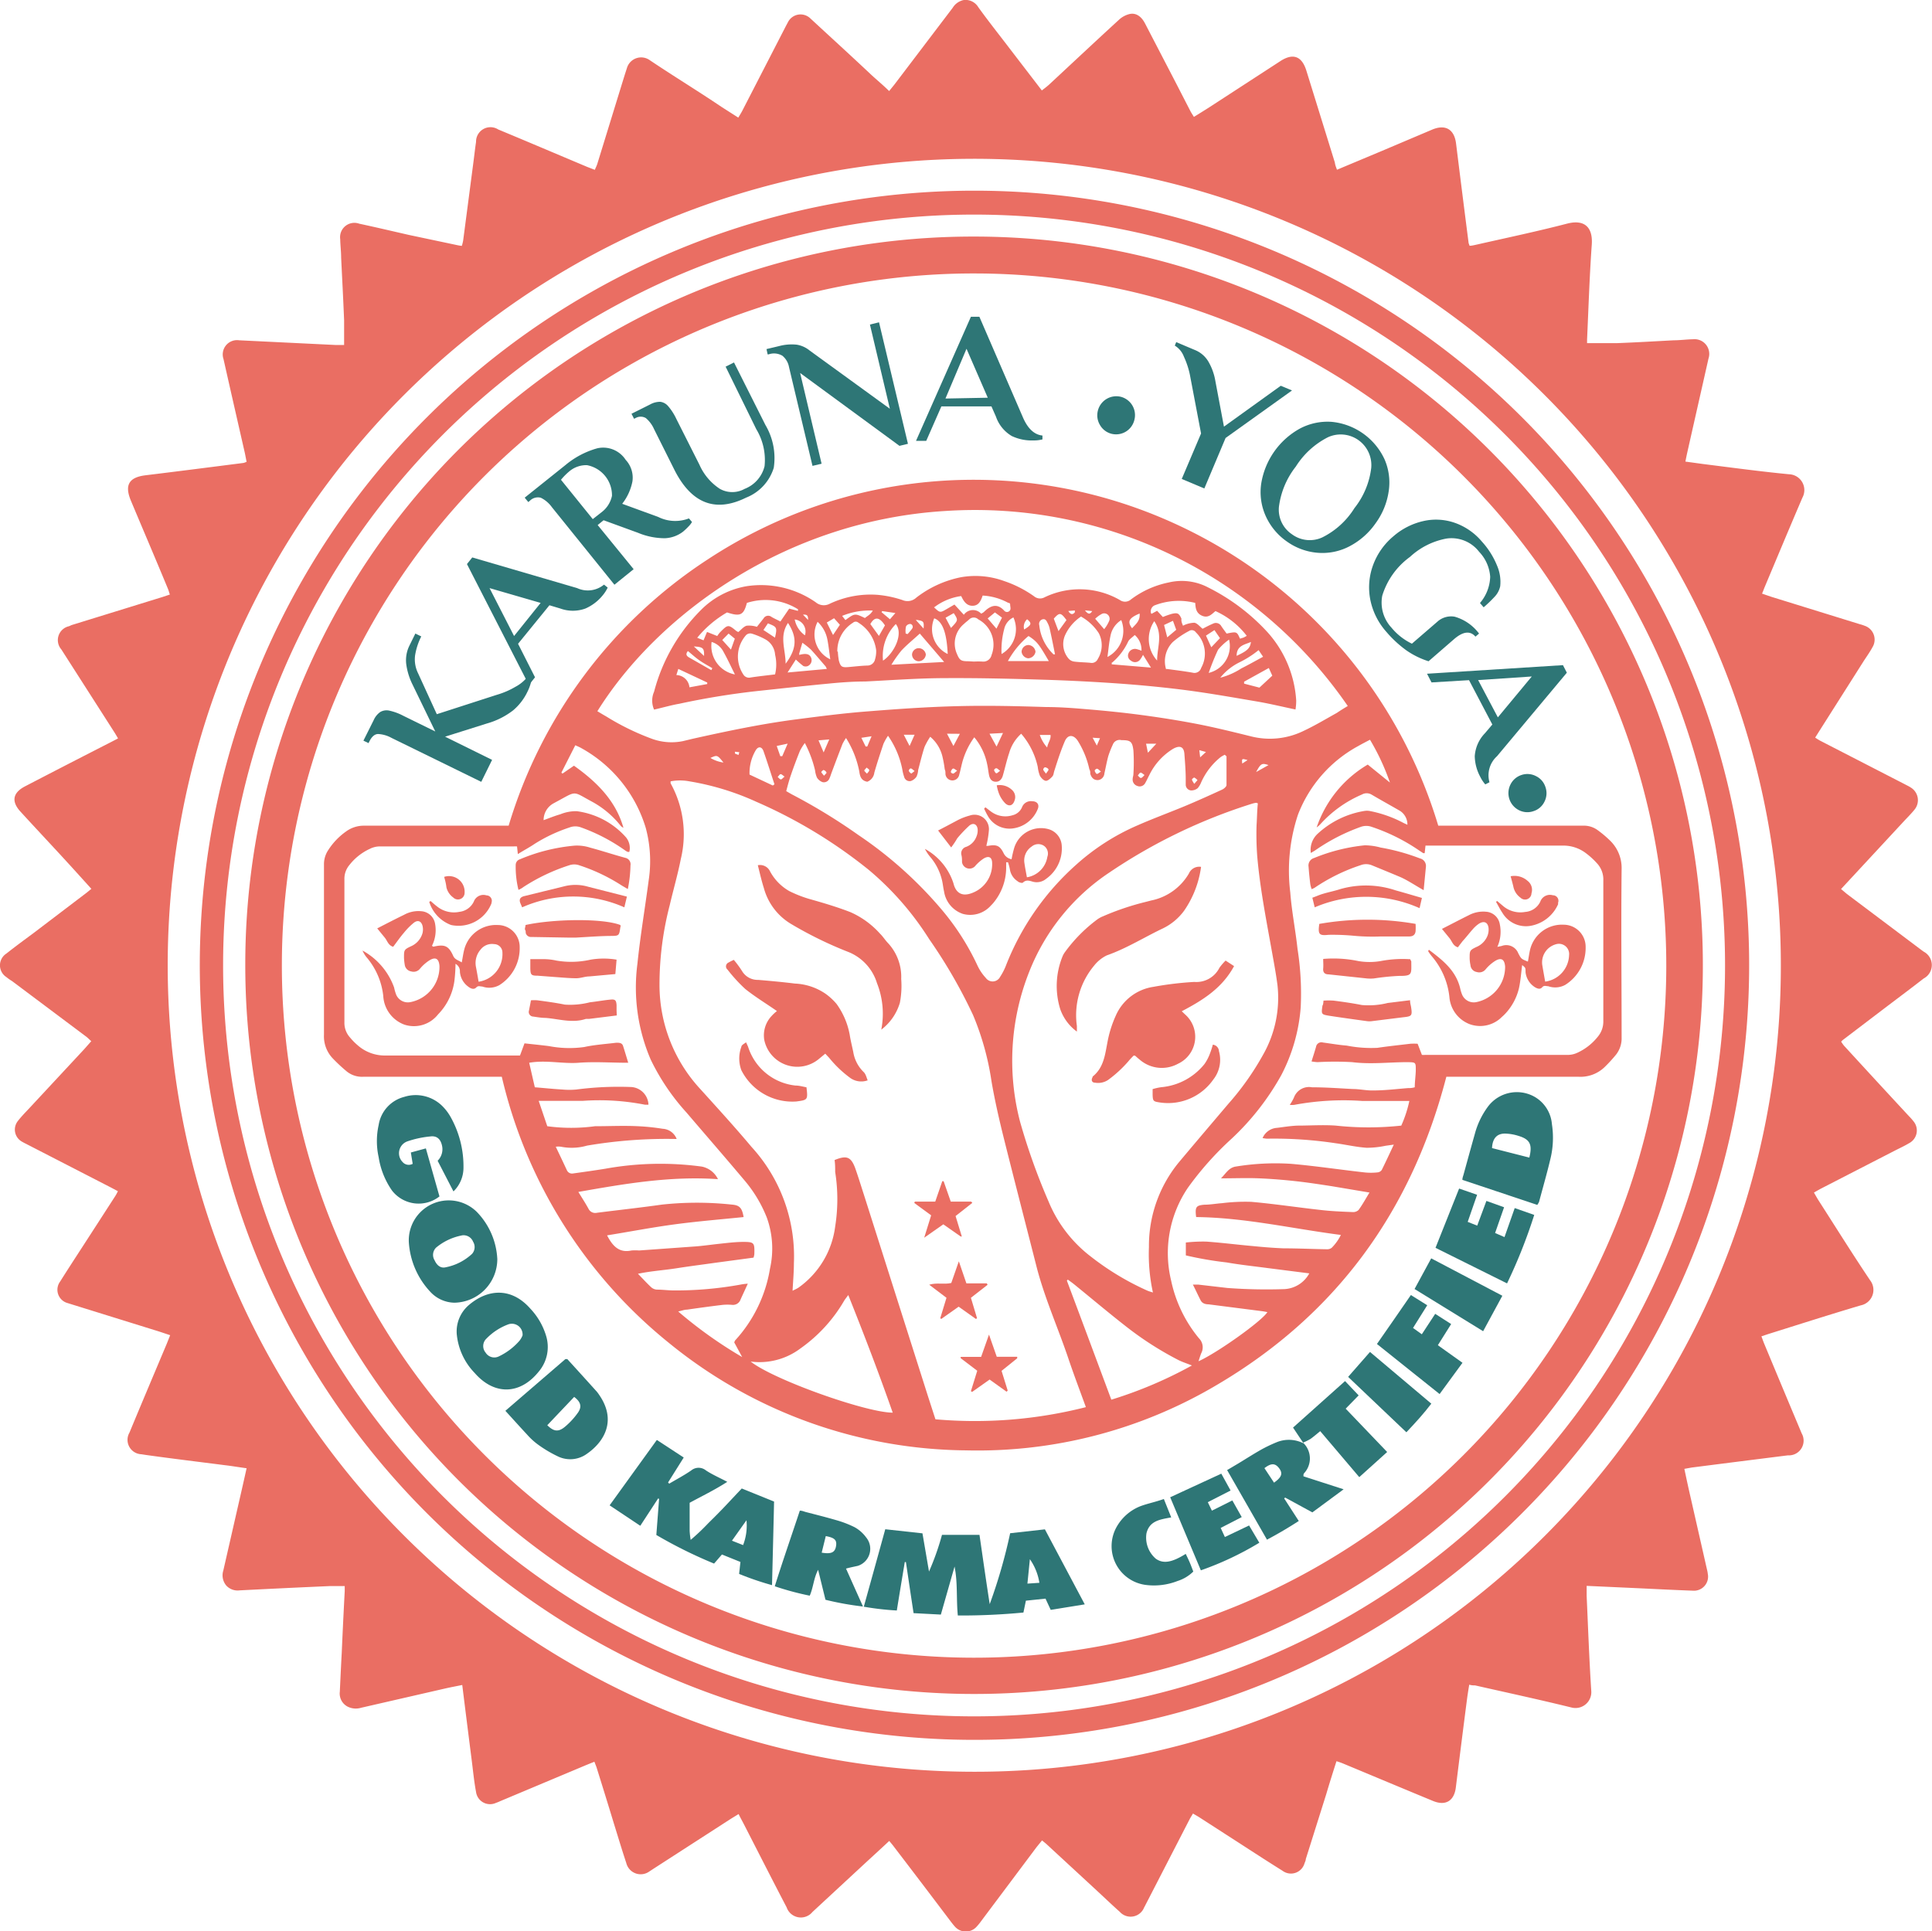 <svg xmlns="http://www.w3.org/2000/svg" viewBox="0 0 189.04 189"><defs><style>.cls-1{fill:#2e7676;}.cls-2{fill:#ea6e63;}</style></defs><title>karuna-good-karma</title><g id="Layer_2" data-name="Layer 2"><g id="Layer_1-2" data-name="Layer 1"><path class="cls-1" d="M50.2,69.52a7.52,7.52,0,0,1-2.56,1.28l-4.09,1.29,4.6,2.27-1.06,2.15-8.78-4.3A3,3,0,0,0,37,71.83c-.34,0-.63.26-.86.73l-.08.16-.5-.24,1-2a1.93,1.93,0,0,1,.64-.8,1.23,1.23,0,0,1,.89-.14,5.39,5.39,0,0,1,1.36.5l3.14,1.54L40.37,67A6.42,6.42,0,0,1,39.75,65a3.23,3.23,0,0,1,.32-1.84L40.64,62l.58.28a6.25,6.25,0,0,0-.61,1.89,3.08,3.08,0,0,0,.3,1.72l1.83,4L48.59,68a8,8,0,0,0,1.86-.8,3.72,3.72,0,0,0,1.19-1l.39.2a4.37,4.37,0,0,1-.42,1.29A5.43,5.43,0,0,1,50.2,69.52Z"/><path class="cls-1" d="M57.28,59.55a3.59,3.59,0,0,1-2.45,0l-1.07-.32L50.69,63l1.66,3.28-.6.75L45.69,55.2l.52-.65,10.26,3a2.49,2.49,0,0,0,2.63-.34l.36.29a3.5,3.5,0,0,1-.48.75A4.49,4.49,0,0,1,57.28,59.55ZM52.9,59l-5-1.45,2.4,4.69Z"/><path class="cls-1" d="M65.06,52.67a6.81,6.81,0,0,1-2.63-.53l-3.37-1.23-.58.47L62,55.7l-1.88,1.52L54,49.63a2.93,2.93,0,0,0-1.08-.92,1.1,1.1,0,0,0-1.08.3l-.15.12-.35-.43,4-3.2a8.36,8.36,0,0,1,3.1-1.63A2.62,2.62,0,0,1,61.22,45a2.55,2.55,0,0,1,.66,2.12,5.15,5.15,0,0,1-1,2.18l3.53,1.29a3.72,3.72,0,0,0,3,.14l.3.35a2.08,2.08,0,0,1-.34.44,6.32,6.32,0,0,1-.54.51A3.13,3.13,0,0,1,65.06,52.67Zm-6.18-2.56a2.7,2.7,0,0,0,1-1.59,3,3,0,0,0-2.45-3,2.57,2.57,0,0,0-1.73.61,6.3,6.3,0,0,0-.81.82L58,50.8Z"/><path class="cls-1" d="M66,46l-2-4a3,3,0,0,0-.81-1.09,1,1,0,0,0-1,0l-.15.07-.25-.49,1.82-.91a2,2,0,0,1,1-.26,1.21,1.21,0,0,1,.77.43A5.49,5.49,0,0,1,66.18,41l2.26,4.48a5.41,5.41,0,0,0,2,2.36,2.48,2.48,0,0,0,2.42,0,3.19,3.19,0,0,0,1.95-2.22A5.82,5.82,0,0,0,74,42L71,35.88l.82-.41,3.08,6.13a6.36,6.36,0,0,1,.81,4.18A4.59,4.59,0,0,1,73,48.7Q68.5,50.92,66,46Z"/><path class="cls-1" d="M78.29,36.5l2.1,8.88-.89.21-2.3-9.68a1.85,1.85,0,0,0-.65-1.1,1.61,1.61,0,0,0-1.35-.13l-.09,0L75,34.16l1.26-.3a4.74,4.74,0,0,1,1.7-.13,2.68,2.68,0,0,1,1.26.57L87.07,40l-1.95-8.24.89-.22,2.83,11.89-.83.2Z"/><path class="cls-1" d="M99,42.67a3.55,3.55,0,0,1-1.55-1.9l-.44-1-4.9,0-1.48,3.37h-1L95,31h.83l4.24,9.8c.48,1.13,1.12,1.74,1.93,1.82V43a3.47,3.47,0,0,1-.89.1A4.56,4.56,0,0,1,99,42.67Zm-2.35-3.75-2.08-4.79L92.51,39Z"/><path class="cls-1" d="M107.64,41.61a1.84,1.84,0,0,1-.22-1.41,1.86,1.86,0,0,1,2.25-1.37A1.85,1.85,0,0,1,111,41.07a1.84,1.84,0,0,1-2.24,1.38A1.81,1.81,0,0,1,107.64,41.61Z"/><path class="cls-1" d="M117.52,42.42l-1.1-5.78a8.27,8.27,0,0,0-.58-1.74,2.16,2.16,0,0,0-.89-1.08l.14-.34,1.85.78a2.7,2.7,0,0,1,1.34,1.2,5.62,5.62,0,0,1,.64,1.83l.84,4.46,5.56-4,1.1.46-6.5,4.65-2.08,4.94-2.21-.93Z"/><path class="cls-1" d="M123.82,50.44a5.7,5.7,0,0,1-.41-3.14,7.5,7.5,0,0,1,3.78-5.36,5.78,5.78,0,0,1,3.1-.66,6.37,6.37,0,0,1,5.18,3.66,5.68,5.68,0,0,1,.41,3.13,7,7,0,0,1-1.27,3.12,7.12,7.12,0,0,1-2.51,2.24,5.69,5.69,0,0,1-3.09.67A6,6,0,0,1,125.93,53,6.06,6.06,0,0,1,123.82,50.44Zm5.56,2.15a7.8,7.8,0,0,0,3.15-2.87,7.8,7.8,0,0,0,1.64-3.93,3,3,0,0,0-4.24-3,8,8,0,0,0-3.14,2.87,8,8,0,0,0-1.65,3.93,2.89,2.89,0,0,0,1.27,2.69A2.93,2.93,0,0,0,129.38,52.59Z"/><path class="cls-1" d="M134.08,58.69a6.29,6.29,0,0,1,.26-3.36,6.65,6.65,0,0,1,2-2.85A6.73,6.73,0,0,1,139.23,51a5.58,5.58,0,0,1,3.11.16A6.11,6.11,0,0,1,145,53a7.88,7.88,0,0,1,1.49,2.37,4,4,0,0,1,.3,2,2.14,2.14,0,0,1-.52,1,12.8,12.8,0,0,1-1.1,1.06l-.36-.42a4.13,4.13,0,0,0,1-2.57,3.93,3.93,0,0,0-1.08-2.44,3.41,3.41,0,0,0-3.18-1.3,7.15,7.15,0,0,0-3.59,1.8,7.35,7.35,0,0,0-2.71,3.79,3.6,3.6,0,0,0,.9,3.13,5.91,5.91,0,0,0,2,1.57l2.49-2.15a2,2,0,0,1,1.7-.49A4.53,4.53,0,0,1,144.72,62l-.35.3c-.52-.6-1.22-.51-2.1.25l-2.49,2.16a8,8,0,0,1-2.19-1.08,11.14,11.14,0,0,1-1.94-1.8A6.71,6.71,0,0,1,134.08,58.69Z"/><path class="cls-1" d="M144.3,74a3.56,3.56,0,0,1,1-2.25l.72-.85-2.28-4.34-3.67.22-.44-.85,13.3-.84.38.74L146.48,74a2.51,2.51,0,0,0-.74,2.55l-.41.21a3.36,3.36,0,0,1-.49-.74A4.42,4.42,0,0,1,144.3,74Zm2.26-3.8,3.32-4-5.25.35Z"/><path class="cls-1" d="M147.79,76.78a1.83,1.83,0,0,1,1.08-.94,1.8,1.8,0,0,1,1.42.11,1.78,1.78,0,0,1,.93,1.08,1.8,1.8,0,0,1-.1,1.42,1.78,1.78,0,0,1-1.08.93,1.8,1.8,0,0,1-1.42-.1,1.87,1.87,0,0,1-.83-2.5Z"/><path class="cls-1" d="M106.14,157l-3.33.54-.51-1.1-1.92.2-.24,1.16a64,64,0,0,1-6.42.29c-.16-1.62,0-3.2-.32-4.79L92.06,158l-2.67-.14c-.26-1.7-.5-3.33-.75-5h-.11c-.26,1.56-.52,3.12-.78,4.74a27.54,27.54,0,0,1-3.23-.37c.71-2.55,1.39-5,2.1-7.58l3.64.4.64,3.74a25.44,25.44,0,0,0,1.27-3.59h3.67c.33,2.28.65,4.53,1,6.78a51.71,51.71,0,0,0,2-6.94l3.4-.38Zm-4.44-2.11a5.51,5.51,0,0,0-.93-2.31l-.24,2.39Z"/><path class="cls-1" d="M67.48,147.06c0,1,0,1.87,0,2.75a7.85,7.85,0,0,0,.1.88,21.26,21.26,0,0,0,1.73-1.64c.56-.55,1.11-1.1,1.65-1.67s1.06-1.13,1.62-1.72l3.16,1.28c-.06,2.71-.13,5.4-.2,8.18a28.41,28.41,0,0,1-3.22-1.1l.13-1.17-1.81-.73-.77.89a44.93,44.93,0,0,1-5.65-2.8l.27-3.53-.09-.05-1.75,2.68-3-2,4.62-6.4,2.63,1.72-1.53,2.44.11.12c.72-.43,1.47-.82,2.16-1.3a1.13,1.13,0,0,1,1.43,0c.62.41,1.32.71,2.09,1.12C69.91,145.82,68.65,146.42,67.48,147.06Zm5.23,4.14a5.29,5.29,0,0,0,.33-2.43l-1.42,2Z"/><path class="cls-1" d="M150.42,117.91l-7.33-2.45c0-.22.08-.38.12-.54.36-1.31.72-2.62,1.09-3.93a7.9,7.9,0,0,1,1.3-2.71,3.53,3.53,0,0,1,4.46-1,3.4,3.4,0,0,1,1.79,2.73,8.71,8.71,0,0,1-.16,3.45c-.33,1.39-.73,2.77-1.1,4.16A2.67,2.67,0,0,1,150.42,117.91Zm-.78-4.63c.32-1.29.06-1.79-1.08-2.13a4.63,4.63,0,0,0-1.11-.21c-.92-.08-1.41.39-1.46,1.41Z"/><path class="cls-1" d="M44.37,116.59l-1.55-3a1.59,1.59,0,0,0,.45-1.38c-.12-.69-.48-1.09-1.16-1a9.67,9.67,0,0,0-2.27.49,1.23,1.23,0,0,0-.46,2,.8.8,0,0,0,1,.19l-.18-1.11,1.47-.4,1.33,4.7a3.3,3.3,0,0,1-4.64-.57,7.78,7.78,0,0,1-1.31-3.27,7.28,7.28,0,0,1,0-3.15,3.38,3.38,0,0,1,2.5-2.75,3.7,3.7,0,0,1,3.83,1,4.87,4.87,0,0,1,.73,1,9.86,9.86,0,0,1,1.24,4.92A3.23,3.23,0,0,1,44.37,116.59Z"/><path class="cls-1" d="M40,121.5a3.91,3.91,0,0,1,6.66-2.9,7.12,7.12,0,0,1,2,4.61,4.27,4.27,0,0,1-4.2,4.27,3.28,3.28,0,0,1-2.35-1.06A7.8,7.8,0,0,1,40,121.5Zm5.18-.6a5.58,5.58,0,0,0-2.51,1.19,1,1,0,0,0-.14,1.25c.21.47.56.76,1,.69a5.26,5.26,0,0,0,2.66-1.33,1,1,0,0,0,.1-1.19A1,1,0,0,0,45.16,120.9Z"/><path class="cls-1" d="M44.69,130.53a3.4,3.4,0,0,1,1.14-2.78c1.91-1.66,4.23-1.77,6.06.31a6.68,6.68,0,0,1,1.54,2.65,3.72,3.72,0,0,1-.69,3.48c-1.83,2.31-4.37,2.38-6.3.16A6.29,6.29,0,0,1,44.69,130.53Zm6.44.15a1.05,1.05,0,0,0-1.37-1.09A5.8,5.8,0,0,0,47.59,131a1,1,0,0,0-.07,1.37,1,1,0,0,0,1.32.35,6.18,6.18,0,0,0,2-1.53A2.1,2.1,0,0,0,51.13,130.68Z"/><path class="cls-1" d="M49.45,138.06,55.32,133c.1,0,.17,0,.19,0q1.45,1.59,2.89,3.19a3.3,3.3,0,0,1,.22.3c1.74,2.5.52,4.58-1.17,5.76a2.77,2.77,0,0,1-2.8.3,12.3,12.3,0,0,1-2-1.18,6.69,6.69,0,0,1-1.09-1C50.86,139.62,50.19,138.87,49.45,138.06Zm4.1,1.41c.64.63,1.1.7,1.79.1a7.28,7.28,0,0,0,1.21-1.33c.41-.59.27-1.06-.37-1.54Z"/><path class="cls-1" d="M127.49,141.17a2.12,2.12,0,0,1,.11,3,.35.35,0,0,0-.06.14s0,0,0,.16l3.93,1.27L128.41,148l-2.66-1.45-.1.08,1.43,2.21c-1,.65-2,1.24-3.11,1.83l-3.9-6.81,1.13-.67c.71-.43,1.41-.88,2.13-1.29a13.9,13.9,0,0,1,1.7-.81,3.17,3.17,0,0,1,2.49.14Zm-2.83,3.92c.76-.54.88-.91.49-1.42s-.79-.49-1.43,0Z"/><path class="cls-1" d="M82.78,153.5l1.66,3.71a28.82,28.82,0,0,1-3.67-.66l-.72-2.93c-.44.84-.46,1.71-.82,2.53a28.15,28.15,0,0,1-3.42-.92c.78-2.49,1.63-4.92,2.45-7.4.21,0,.37.07.53.12,1,.26,2,.51,3,.8a10.33,10.33,0,0,1,1.83.7,3.49,3.49,0,0,1,1.13,1,1.75,1.75,0,0,1-.81,2.78C83.6,153.31,83.25,153.37,82.78,153.5Zm-2.38-1.56c.91.15,1.29,0,1.4-.62s-.14-.84-1-1Z"/><path class="cls-1" d="M144.54,119.94l.9-2.42,1.73.62-.88,2.52.92.4,1-2.84,1.91.67a51.31,51.31,0,0,1-2.66,6.7l-7-3.48,2.31-5.8,1.76.61-.92,2.65Z"/><path class="cls-1" d="M121.5,148.46l-2.06,1.06.41.89,2.37-1.13,1,1.69a30.47,30.47,0,0,1-5.72,2.7l-3-7.15,5-2.31.91,1.65L118.18,147l.4.83,2-1Z"/><path class="cls-1" d="M134.73,131.52c1.14-1.63,2.21-3.18,3.32-4.79l1.6,1-1.39,2.22.86.62,1.31-2,1.56,1-1.3,2.07,2.41,1.72-2.24,3.06Z"/><path class="cls-1" d="M127.52,141.2l-1-1.5,5.09-4.55,1.33,1.4-1.27,1.3,4.06,4.24L133,144.55l-3.82-4.5c-.33.27-.63.53-.95.76a6,6,0,0,1-.72.36Z"/><path class="cls-1" d="M113.88,146.69l.72,1.8c-1.07.2-2.12.32-2.42,1.55a2.72,2.72,0,0,0,.92,2.5c.72.5,1.54.38,2.92-.48.14.29.28.58.4.86s.22.56.34.87a3.83,3.83,0,0,1-1.53.92,6.34,6.34,0,0,1-3.11.39,3.83,3.83,0,0,1-2.85-5.7,4.61,4.61,0,0,1,2.3-2C112.29,147.13,113,147,113.88,146.69Z"/><path class="cls-1" d="M147,126.8l-1.88,3.47-6.71-4.13,1.63-3Z"/><path class="cls-1" d="M137.61,140.16l-5.7-5.42,2.14-2.44,6,5.06C139.31,138.33,138.49,139.23,137.61,140.16Z"/><path class="cls-2" d="M130.82,16.61l4.32-1.81,5-2.12c1.32-.55,2.16,0,2.33,1.36q.6,4.84,1.22,9.67c0,.1.06.19.1.34.25,0,.49-.07.73-.12,2.95-.67,5.91-1.29,8.83-2.05,1.68-.43,2.52.35,2.4,2.06-.22,3.09-.32,6.19-.46,9.29,0,.12,0,.24,0,.35,1,0,2,0,2.89,0,1.86-.07,3.73-.18,5.59-.28.63,0,1.25-.09,1.88-.1a1.44,1.44,0,0,1,1.52,1.89c-.69,3.07-1.39,6.14-2.08,9.21-.06.26-.11.53-.18.87l1.75.24c2.79.35,5.59.73,8.39,1a1.55,1.55,0,0,1,1.31,2.29c-1.26,2.94-2.49,5.89-3.73,8.84-.06.16-.12.32-.22.55l.87.3,8.72,2.7a3.09,3.09,0,0,1,.43.14,1.43,1.43,0,0,1,.79,2.1c-.25.46-.56.9-.85,1.34L178,71.56l-.39.62a5.7,5.7,0,0,0,.5.31l8.26,4.25c.2.11.41.2.6.33a1.45,1.45,0,0,1,.35,2.17c-.33.41-.71.78-1.07,1.17L180.14,87l.57.48L188.05,93l.18.13a1.48,1.48,0,0,1,0,2.62c-1.17.91-2.36,1.8-3.55,2.7l-4.39,3.34-.14.14a3.6,3.6,0,0,0,.28.4q3.16,3.45,6.35,6.89a5.3,5.3,0,0,1,.45.51,1.4,1.4,0,0,1-.43,2.14c-.45.27-.93.49-1.4.73l-7.33,3.77-.58.33c.14.25.27.48.41.71,1.69,2.63,3.34,5.28,5.08,7.87a1.54,1.54,0,0,1-.91,2.46c-3,.89-6.06,1.87-9.09,2.82l-.63.21c.1.27.18.5.27.72q1.83,4.4,3.67,8.78a1.44,1.44,0,0,1-1.22,2.15l-.15,0-5.39.68-4,.51-.72.13c.21,1,.41,1.93.63,2.88l1.59,7a2.53,2.53,0,0,1,.07.38,1.38,1.38,0,0,1-1.47,1.66c-2-.07-4-.18-6-.27l-4.38-.2c0,.37,0,.69,0,1,.14,3.1.25,6.19.45,9.28a1.55,1.55,0,0,1-1.95,1.62c-3.13-.77-6.28-1.45-9.42-2.16-.16,0-.34,0-.57-.07-.08.48-.15.92-.21,1.36q-.56,4.33-1.1,8.69c-.16,1.32-1,1.84-2.23,1.33-2.91-1.2-5.81-2.42-8.72-3.63a6.76,6.76,0,0,0-.73-.26c-.36,1.12-.69,2.17-1,3.22l-2,6.35c0,.14-.08.29-.13.43a1.38,1.38,0,0,1-2.15.72c-1.41-.88-2.81-1.79-4.2-2.69l-4-2.58-.56-.33c-.11.19-.22.35-.31.52l-4.29,8.33c-.06.11-.11.23-.18.34a1.42,1.42,0,0,1-2.38.43c-.81-.72-1.59-1.47-2.39-2.21l-4.83-4.46-.39-.32-.53.65L96,188a5.52,5.52,0,0,1-.43.53,1.42,1.42,0,0,1-2.14,0c-.25-.28-.47-.59-.7-.89q-2.62-3.47-5.26-6.92c-.13-.18-.28-.35-.46-.57-.8.75-1.58,1.46-2.35,2.17l-5.16,4.78a1.47,1.47,0,0,1-2.53-.45c-1.41-2.7-2.79-5.42-4.18-8.13-.16-.31-.33-.61-.52-1l-.75.46-7.62,4.92-.38.25a1.45,1.45,0,0,1-2.24-.84c-.42-1.26-.8-2.54-1.2-3.82q-.82-2.7-1.67-5.41c-.06-.21-.15-.41-.25-.68l-.79.32-8.43,3.54a4.08,4.08,0,0,1-.42.17,1.38,1.38,0,0,1-1.94-1.07c-.19-1-.29-2.05-.42-3.07-.31-2.44-.62-4.89-.93-7.4-.59.12-1.13.22-1.66.34l-8.24,1.89A1.78,1.78,0,0,1,34,167a1.44,1.44,0,0,1-.75-1.45c.06-1.29.12-2.57.19-3.85q.13-3,.29-6v-.49c-.51,0-1,0-1.44,0-3,.13-5.89.27-8.84.42a1.51,1.51,0,0,1-1.3-.46,1.55,1.55,0,0,1-.3-1.48l1.53-6.7c.25-1.08.49-2.15.75-3.31-.75-.1-1.44-.22-2.13-.3-2.57-.33-5.15-.64-7.72-1l-.45-.07a1.41,1.41,0,0,1-1.16-2.12c1.2-2.9,2.43-5.8,3.65-8.7l.33-.83c-.52-.17-1-.34-1.5-.49l-8.3-2.58-.29-.09a1.35,1.35,0,0,1-.67-2.1c.74-1.18,1.5-2.34,2.25-3.5q1.58-2.44,3.16-4.89c.08-.12.14-.26.24-.44l-.68-.36-8.26-4.25c-.16-.08-.32-.16-.47-.25a1.35,1.35,0,0,1-.39-2c.37-.48.8-.91,1.21-1.35l5.3-5.7.68-.77c-.18-.16-.31-.3-.46-.42L1.17,96C1,95.9.8,95.76.63,95.62a1.37,1.37,0,0,1,0-2.31c.87-.69,1.76-1.34,2.65-2l5.05-3.84c.18-.13.35-.28.61-.49L7.42,85.3c-1.81-2-3.63-3.92-5.43-5.89-.91-1-.73-1.85.48-2.47C5.24,75.5,8,74.08,10.8,72.65l.75-.39c-.14-.24-.26-.45-.39-.65L6,63.55a1.39,1.39,0,0,1,.76-2.27L7,61.17l8.87-2.74.75-.25c-.08-.22-.12-.41-.2-.59C15.23,54.71,14,51.84,12.81,49c-.64-1.53-.2-2.29,1.43-2.49,3.2-.39,6.4-.8,9.6-1.21a2,2,0,0,0,.29-.11c-.06-.28-.11-.56-.17-.85-.7-3.07-1.4-6.13-2.09-9.2a1.4,1.4,0,0,1,1.53-1.84l9.44.46h.83c0-.83,0-1.63,0-2.42-.08-2-.19-4.08-.29-6.12,0-.6-.08-1.2-.09-1.81a1.4,1.4,0,0,1,1.86-1.52c1.63.35,3.24.73,4.86,1.1L44.79,24a3.43,3.43,0,0,0,.4.06,4.51,4.51,0,0,0,.13-.53l1-7.64c.09-.68.16-1.35.26-2a1.41,1.41,0,0,1,2.17-1.22c2.91,1.21,5.8,2.44,8.7,3.66l.75.29c.09-.21.18-.39.24-.57.9-2.91,1.79-5.82,2.69-8.73l.21-.65a1.45,1.45,0,0,1,2.24-.78c2.32,1.56,4.69,3,7,4.56l1.66,1.06c.14-.24.27-.44.38-.65l4.25-8.26.25-.47a1.38,1.38,0,0,1,2.18-.32c2,1.85,4,3.67,5.93,5.49.57.53,1.15,1,1.77,1.61l.51-.63L93.22.76A1.65,1.65,0,0,1,94.31,0a1.46,1.46,0,0,1,1.41.7c1,1.39,2.1,2.77,3.15,4.15l3.07,4c.26-.2.49-.37.71-.57,2.27-2.11,4.53-4.23,6.81-6.32a2.33,2.33,0,0,1,1-.57c.64-.18,1.19.17,1.57.89l3,5.78,1.45,2.82c.09.17.2.33.34.56.52-.32,1-.62,1.49-.93l7-4.55c1.22-.78,2.07-.46,2.51.94l2.79,9C130.64,16.15,130.72,16.34,130.82,16.61Zm43.43,77.9a78.92,78.92,0,1,0-79.07,78.87A78.83,78.83,0,0,0,174.25,94.51Z"/><path class="cls-2" d="M95.32,18.66A75.8,75.8,0,1,1,19.55,94.11,75.79,75.79,0,0,1,95.32,18.66ZM21.83,94.45A73.48,73.48,0,1,0,95.21,21,73.47,73.47,0,0,0,21.83,94.45Z"/><path class="cls-2" d="M95.3,23.15A71.31,71.31,0,1,1,24,94.3,71.21,71.21,0,0,1,95.3,23.15ZM27.58,94.43A67.73,67.73,0,1,0,95.46,26.76,67.69,67.69,0,0,0,27.58,94.43Z"/><path class="cls-2" d="M49.1,105.37h-1c-4.19,0-8.37,0-12.56,0a2.36,2.36,0,0,1-1.61-.52,16.2,16.2,0,0,1-1.42-1.33,3.13,3.13,0,0,1-.81-2.27c0-5.55,0-11.09,0-16.64a2.48,2.48,0,0,1,.41-1.41,6.56,6.56,0,0,1,1.76-1.84,2.93,2.93,0,0,1,1.76-.56c4.43,0,8.87,0,13.31,0h.83a47.29,47.29,0,0,1,19.5-26.07,47.31,47.31,0,0,1,45.61-3.52,47.5,47.5,0,0,1,25.85,29.59h14.14a2.28,2.28,0,0,1,1.42.41,10.89,10.89,0,0,1,1.27,1.07,3.72,3.72,0,0,1,1.11,2.76c-.06,5.5,0,11,0,16.49a2.57,2.57,0,0,1-.55,1.68,14.32,14.32,0,0,1-1.12,1.22,3.4,3.4,0,0,1-2.53.94c-4,0-8.06,0-12.1,0h-.85c-3.4,13.13-10.77,23.28-22.46,30.16a45.9,45.9,0,0,1-24.54,6.4,46.58,46.58,0,0,1-29-10.46A47.21,47.21,0,0,1,49.1,105.37Zm57.15,32.33c-.59-1.62-1.15-3.1-1.66-4.6-1-3-2.33-5.95-3.13-9-1.08-4.24-2.18-8.48-3.24-12.72-.46-1.85-.89-3.72-1.21-5.6a26.78,26.78,0,0,0-1.8-6.45,50.08,50.08,0,0,0-4.3-7.44A29,29,0,0,0,85,85.12a48,48,0,0,0-11-6.66,25.82,25.82,0,0,0-6.55-2,4.9,4.9,0,0,0-1.83,0,1,1,0,0,0,0,.2,10.26,10.26,0,0,1,1,7.38c-.3,1.53-.73,3-1.09,4.54a30.93,30.93,0,0,0-1,7.83,15,15,0,0,0,4,10.17c1.69,1.87,3.39,3.73,5,5.65a15.86,15.86,0,0,1,4.15,11.4c0,.87-.08,1.74-.13,2.68.22-.11.4-.19.56-.29a8.67,8.67,0,0,0,3.61-6,17,17,0,0,0,0-5.33c0-.4,0-.8-.06-1.17,1.17-.48,1.59-.32,2,.74.31.87.58,1.76.87,2.65q3.15,9.91,6.31,19.85l.69,2.13A44,44,0,0,0,106.25,137.7Zm27.8-65.31c-.44.23-.79.41-1.14.61A12.9,12.9,0,0,0,127,79.73a17.4,17.4,0,0,0-.75,7.61c.14,1.85.51,3.68.71,5.53a28,28,0,0,1,.31,5.71,17.1,17.1,0,0,1-1.9,6.63,25.29,25.29,0,0,1-4.86,6.22,30.86,30.86,0,0,0-4.27,4.79,11.39,11.39,0,0,0-1.65,9.09,13.1,13.1,0,0,0,2.73,5.66,1.24,1.24,0,0,1,.22,1.45c-.1.24-.17.49-.27.79,1.8-.8,6.19-3.92,6.74-4.81l-.44-.08-5.31-.68c-.3,0-.62-.08-.78-.39-.25-.48-.48-1-.76-1.54h.54l2.85.33a52,52,0,0,0,5.58.11,2.94,2.94,0,0,0,2.42-1.54l-4.08-.52c-1.35-.18-2.7-.32-4-.55a34.16,34.16,0,0,1-4-.69v-1.26a15.25,15.25,0,0,1,2-.09c1.53.11,3,.3,4.58.44,1,.1,2,.18,3,.22,1.41,0,2.81.07,4.22.09a.71.71,0,0,0,.48-.15,4.75,4.75,0,0,0,.89-1.25c-4.78-.62-9.41-1.7-14.16-1.75-.13-1,0-1.14.81-1.21.57,0,1.15-.11,1.73-.15a18.32,18.32,0,0,1,2.86-.13c2.25.2,4.49.54,6.74.79,1,.12,2.1.17,3.16.21a.77.77,0,0,0,.59-.2c.38-.52.69-1.09,1.07-1.71l-3.69-.62c-1.17-.18-2.33-.36-3.51-.49s-2.4-.23-3.6-.28-2.37,0-3.73,0c.5-.51.75-1,1.37-1.14a24,24,0,0,1,5.48-.28c2.4.21,4.79.57,7.19.84a5.92,5.92,0,0,0,1.26,0,.57.57,0,0,0,.43-.24c.39-.78.75-1.57,1.18-2.48l-.79.11a9.14,9.14,0,0,1-1.87.2c-1-.07-2-.3-3-.44a40.33,40.33,0,0,0-6.77-.45,4.07,4.07,0,0,1-.41-.06,1.64,1.64,0,0,1,1.41-1c.65-.08,1.3-.19,2-.22,1.25,0,2.51-.09,3.76,0a29.77,29.77,0,0,0,6.4,0,12,12,0,0,0,.79-2.41c-.35,0-.62,0-.89,0-1.23,0-2.46,0-3.68,0a26.3,26.3,0,0,0-6.69.38,2.09,2.09,0,0,1-.44,0,4.69,4.69,0,0,0,.41-.72,1.57,1.57,0,0,1,1.76-1c1.33,0,2.66.1,4,.17.67,0,1.35.16,2,.14,1.13,0,2.26-.14,3.38-.23.2,0,.39,0,.68-.08,0-.57.09-1.12.1-1.66,0-.8,0-.78-.8-.8-1.81,0-3.6.23-5.42,0a29.48,29.48,0,0,0-3.39,0,4.48,4.48,0,0,1-.59-.07c.16-.52.32-1,.44-1.43a.53.53,0,0,1,.68-.42c.77.1,1.54.24,2.32.3a12.45,12.45,0,0,0,3,.22c1.07-.16,2.15-.27,3.22-.4a5.77,5.77,0,0,1,.72,0l.42,1.09a2.55,2.55,0,0,0,.34,0c4.66,0,9.32,0,14,0a2.22,2.22,0,0,0,.87-.21,5.46,5.46,0,0,0,2-1.57,2.3,2.3,0,0,0,.54-1.52q0-6.89,0-13.76a2.32,2.32,0,0,0-.64-1.71,7.2,7.2,0,0,0-1-.92,3.64,3.64,0,0,0-2.38-.79c-4.18,0-8.36,0-12.55,0h-.83l-.08.74c-.09,0-.12,0-.14,0l-.38-.25a18.56,18.56,0,0,0-4.65-2.32,1.57,1.57,0,0,0-1.09,0,18.9,18.9,0,0,0-4.36,2.23c-.15.11-.32.2-.52.32a2.14,2.14,0,0,1,.68-1.89,8.83,8.83,0,0,1,4.55-2.22,1.53,1.53,0,0,1,.52,0,11.8,11.8,0,0,1,3.2,1.11c.14.08.29.14.5.24a1.58,1.58,0,0,0-.71-1.35c-.93-.54-1.88-1.06-2.81-1.61a.94.94,0,0,0-.93,0,11.63,11.63,0,0,0-4.08,2.92,2.52,2.52,0,0,1-.35.3,11.4,11.4,0,0,1,5-6.15L136,76.58A22.55,22.55,0,0,0,134.05,72.39ZM73.17,125.62c-.28.62-.5,1.08-.71,1.55a.78.78,0,0,1-.83.52,5.42,5.42,0,0,0-.9,0c-1.17.14-2.34.3-3.51.47-.25,0-.5.1-.86.18a42.75,42.75,0,0,0,6.26,4.46l-.78-1.44c.06-.12.07-.18.11-.21a13.65,13.65,0,0,0,3.39-7,8.93,8.93,0,0,0-.31-5,13,13,0,0,0-2.26-3.73c-1.85-2.2-3.74-4.37-5.6-6.55a21.66,21.66,0,0,1-3.5-5.18,17.86,17.86,0,0,1-1.3-9.38c.28-2.73.74-5.43,1.1-8.15A12.49,12.49,0,0,0,63.18,81a13.31,13.31,0,0,0-6.3-7.79c-.17-.1-.35-.17-.59-.28l-1.36,2.68.11.09,1.12-.77C58.4,76.52,60.25,78.36,61,81a.71.71,0,0,1-.3-.23A9.17,9.17,0,0,0,58,78.49c-2.06-1.1-1.48-1.14-3.61,0l-.2.11a1.86,1.86,0,0,0-1,1.66c.58-.21,1.09-.42,1.62-.57a4.11,4.11,0,0,1,1.61-.31,7.79,7.79,0,0,1,4.84,2.57,1.65,1.65,0,0,1,.32,1.41.43.43,0,0,1-.17,0,1.35,1.35,0,0,1-.26-.15,17.73,17.73,0,0,0-4.27-2.23,1.58,1.58,0,0,0-1.17,0,15.3,15.3,0,0,0-3.4,1.6c-.51.35-1.06.63-1.64,1l-.08-.75a2.88,2.88,0,0,0-.35,0H37.11a2.18,2.18,0,0,0-.93.24,5.4,5.4,0,0,0-2,1.59,2.06,2.06,0,0,0-.48,1.38c0,4.66,0,9.32,0,14a2.12,2.12,0,0,0,.56,1.5,5.83,5.83,0,0,0,.74.75,4,4,0,0,0,2.75,1c4.08,0,8.16,0,12.24,0h.89l.44-1.19c.81.09,1.61.17,2.4.27a10.5,10.5,0,0,0,3.45.09c1-.22,2.08-.29,3.13-.42.29,0,.57,0,.67.33.16.5.31,1,.5,1.63-1.69,0-3.28-.12-4.85,0s-3.19-.29-4.84,0l.55,2.4c1,.08,1.83.17,2.71.22a7.5,7.5,0,0,0,1.34,0,32,32,0,0,1,5.27-.25,1.8,1.8,0,0,1,1.8,1.73,2.21,2.21,0,0,1-.37,0,23,23,0,0,0-6.09-.37c-.82,0-1.65,0-2.47,0H52.71l.84,2.48a17.41,17.41,0,0,0,4.67,0c1.4,0,2.81-.07,4.22,0a21.7,21.7,0,0,1,2.4.25,1.55,1.55,0,0,1,1.37,1,46.52,46.52,0,0,0-8.78.65,5.37,5.37,0,0,1-2.52.11,1.73,1.73,0,0,0-.53,0c.39.81.74,1.55,1.09,2.3a.55.55,0,0,0,.62.31c1-.14,2.09-.29,3.13-.46a30.26,30.26,0,0,1,9.45-.21,2.25,2.25,0,0,1,1.58,1.23c-4.68-.32-9.12.45-13.66,1.25.36.59.7,1.11,1,1.66a.73.73,0,0,0,.82.38c2.12-.27,4.24-.5,6.36-.8a31.92,31.92,0,0,1,6.84,0c.78.06,1,.35,1.15,1.22-2.24.23-4.48.41-6.72.71s-4.41.72-6.64,1.08c.52,1,1.15,1.75,2.38,1.48a4.75,4.75,0,0,1,.75,0l5.56-.4c.75-.06,1.5-.17,2.25-.25s1.54-.18,2.32-.19c1.14,0,1.18.06,1.15,1.19a1.65,1.65,0,0,1-.08.35l-3.72.5c-1.27.18-2.54.34-3.81.54s-2.45.26-3.78.54c.5.51.89.94,1.31,1.33a.93.93,0,0,0,.53.22c.53,0,1.06.07,1.59.08a35.59,35.59,0,0,0,6.6-.57A5.18,5.18,0,0,1,73.17,125.62Zm49.91-47a.7.7,0,0,0-.17-.06,2.45,2.45,0,0,0-.37.08,53.39,53.39,0,0,0-14,6.75,20.81,20.81,0,0,0-7.84,9.72,23.6,23.6,0,0,0-.89,14.66,62,62,0,0,0,2.79,7.81,13,13,0,0,0,4.14,5.39,26.49,26.49,0,0,0,5.55,3.34c.14.06.3.1.52.17a17.38,17.38,0,0,1-.39-4.44,12.87,12.87,0,0,1,2.93-8.3c1.6-1.91,3.22-3.81,4.83-5.71a26.9,26.9,0,0,0,3.4-4.8A11.27,11.27,0,0,0,125,96.43c-.16-1.25-.4-2.48-.62-3.72-.54-3-1.12-6-1.37-9a28.85,28.85,0,0,1-.06-2.94C123,80,123,79.3,123.08,78.59Zm8.81-9.51A44.27,44.27,0,0,0,92.56,50c-15.67.93-28.22,10.15-34.11,19.6.29.17.56.34.85.5a24.51,24.51,0,0,0,4.39,2.16,5.6,5.6,0,0,0,3.11.27l1-.24c3.37-.75,6.74-1.46,10.16-1.9,2.31-.3,4.63-.6,7-.78,3-.24,5.92-.44,8.88-.51s5.69,0,8.53.09c1.31,0,2.62.1,3.92.21,1.8.15,3.6.33,5.4.57s3.58.52,5.35.86,3.59.79,5.37,1.23a7.5,7.5,0,0,0,5.15-.54c1.11-.52,2.17-1.16,3.25-1.76C131.16,69.52,131.52,69.3,131.89,69.08Zm-32,2.72a4,4,0,0,0-1.15,1.87c-.24.71-.4,1.45-.61,2.18-.12.43-.38.64-.73.62s-.56-.25-.64-.72c-.06-.32-.09-.65-.17-1a5.94,5.94,0,0,0-1.26-2.63A7.52,7.52,0,0,0,94.06,75c-.07.27-.12.54-.2.8a.68.68,0,0,1-1.35-.07c0-.15,0-.3-.07-.44a11.36,11.36,0,0,0-.21-1.19,3.61,3.61,0,0,0-1.21-2,6.66,6.66,0,0,0-.56,1c-.24.74-.42,1.5-.62,2.25a1.88,1.88,0,0,1-.16.65,1.12,1.12,0,0,1-.56.43.55.55,0,0,1-.65-.4,4.33,4.33,0,0,1-.18-.73A8.69,8.69,0,0,0,86.89,72a5,5,0,0,0-.45.8c-.31.93-.62,1.86-.89,2.81a1.09,1.09,0,0,1-.69.89c-.54-.1-.71-.44-.78-1a9.5,9.5,0,0,0-1.3-3.28,5,5,0,0,0-.34.57c-.36.93-.72,1.88-1.07,2.82-.07.18-.12.38-.21.56a.58.58,0,0,1-.67.37,1.08,1.08,0,0,1-.55-.44,2.47,2.47,0,0,1-.19-.72,11.34,11.34,0,0,0-1-2.67,5.14,5.14,0,0,0-.48.77c-.31.77-.6,1.54-.87,2.33-.18.51-.31,1-.47,1.61l.54.31A56.36,56.36,0,0,1,84,81.72a39.67,39.67,0,0,1,8.18,7.34,24.42,24.42,0,0,1,3.45,5.4,4.72,4.72,0,0,0,.83,1.24.82.82,0,0,0,1.4-.11,6,6,0,0,0,.61-1.21,25.8,25.8,0,0,1,6.83-9.76,22,22,0,0,1,6-3.85c1.5-.66,3-1.21,4.55-1.85,1.25-.52,2.49-1.08,3.73-1.65.18-.08.42-.29.43-.44,0-.93,0-1.86,0-2.79,0-.05-.09-.1-.17-.18a3.41,3.41,0,0,0-.38.21,6.63,6.63,0,0,0-1.93,2.49,2,2,0,0,1-.34.57,1,1,0,0,1-.66.22.57.57,0,0,1-.51-.57c0-.17,0-.35,0-.52,0-.83-.07-1.66-.13-2.48s-.56-.81-1.11-.5a6.18,6.18,0,0,0-2.34,2.6c-.13.24-.24.5-.38.74a.61.61,0,0,1-.78.29.65.65,0,0,1-.45-.7c0-.15.07-.3.07-.45a18.12,18.12,0,0,0,0-2.33c-.11-.88-.29-1-1.17-1a.71.71,0,0,0-.85.45,9,9,0,0,0-.44,1.12c-.15.55-.25,1.12-.38,1.69a.7.7,0,0,1-.63.65c-.36,0-.6-.16-.75-.61,0-.15,0-.3-.09-.45a8.76,8.76,0,0,0-1.13-2.78c-.43-.65-1-.64-1.29.08-.39.92-.7,1.88-1,2.83-.07.19-.07.42-.19.56s-.43.45-.64.44-.47-.28-.59-.5a3.46,3.46,0,0,1-.21-.87A7.37,7.37,0,0,0,99.92,71.8ZM83,126.73c-.18.25-.29.38-.38.52a14.84,14.84,0,0,1-4.29,4.7,6.66,6.66,0,0,1-4.88,1.29c2.29,1.8,11.32,5,13.9,5C86,134.39,84.55,130.6,83,126.73Zm33.62,6.89c-.51-.2-.91-.33-1.28-.51a32.06,32.06,0,0,1-5.14-3.29c-1.73-1.35-3.4-2.76-5.1-4.14-.2-.16-.41-.31-.62-.46l-.09.1c1.45,3.86,2.89,7.73,4.35,11.65A41.46,41.46,0,0,0,116.63,133.62Zm-41-56.75.16-.12c-.36-1.09-.7-2.18-1.08-3.26-.17-.45-.52-.47-.76-.06a4.37,4.37,0,0,0-.6,2.37Zm22.52-5.14-1.32.07.69,1.26Zm-5.48.07L93.29,73l.63-1.19Zm9.08.12a3.71,3.71,0,0,0,.72,1.23c.08-.49.39-.79.33-1.23Zm-21.65.53.5,1.18.55-1.27ZM76.35,74h.19l.53-1.23L76,73ZM88.43,71.9,89,73l.49-1.1ZM84.7,73.05h.16l.42-1-1,.15Zm28.44-.27-1,0,.18.88ZM69.51,74.17a3.38,3.38,0,0,0,1.28.45C70.18,73.87,70.18,73.87,69.51,74.17Zm53.4,1.38,1.21-.68C123.47,74.65,123.36,74.71,122.91,75.55Zm-16-3.36.41.77.31-.72Zm.82,3.32c-.17-.13-.26-.26-.37-.28s-.26.14-.25.19.11.29.21.31S107.53,75.62,107.72,75.51Zm9.13,1.19.31-.36a1.18,1.18,0,0,0-.31-.25c-.06,0-.24.14-.23.21S116.73,76.52,116.85,76.7ZM76.77,76c-.18-.12-.3-.26-.4-.24s-.18.18-.28.28c.11.08.21.22.31.23S76.61,76.11,76.77,76Zm16.9-.57c-.19-.11-.32-.24-.41-.22s-.19.18-.22.3.17.2.24.19S93.49,75.54,93.67,75.41Zm18.33.42c-.18-.12-.3-.25-.4-.24s-.18.18-.27.28c.1.09.2.24.3.24S111.84,76,112,75.83Zm6-2.26-.65-.18.08.7ZM80.63,75.91c.12-.14.27-.27.24-.31a.49.49,0,0,0-.28-.25c-.06,0-.24.17-.23.21S80.51,75.77,80.63,75.91Zm17.23-.48c-.17-.12-.26-.24-.37-.25s-.24.14-.22.2.12.27.21.29S97.68,75.55,97.86,75.43Zm4.49.28c.11-.19.26-.31.24-.41s-.19-.19-.31-.21-.21.16-.2.23S102.22,75.54,102.35,75.71Zm-12.86-.26c-.16-.11-.25-.23-.36-.25s-.22.18-.21.23a.53.53,0,0,0,.26.27S89.34,75.57,89.49,75.45Zm-4.69-.34c-.11.14-.25.25-.23.31s.17.19.26.29c.08-.11.2-.2.22-.32S84.91,75.23,84.8,75.11Zm36.75-.39.52-.34C121.5,74.22,121.5,74.22,121.55,74.72ZM71.91,73.56l0,.18.35.14.08-.27Z"/><path class="cls-2" d="M84.9,105.72a1.85,1.85,0,0,1-1.74-.26,11,11,0,0,1-1.92-1.81c-.14-.18-.3-.33-.49-.54l-.64.53a3.3,3.3,0,0,1-5.33-1.88,2.76,2.76,0,0,1,.74-2.36,4,4,0,0,1,.5-.46c-1.06-.74-2.14-1.39-3.11-2.17a15.41,15.41,0,0,1-1.72-1.88.41.41,0,0,1,.1-.7c.15-.09.3-.16.51-.26a10,10,0,0,1,.81,1.1,1.77,1.77,0,0,0,1.57.86c1.2.1,2.4.21,3.6.36a5.74,5.74,0,0,1,3,1,5.86,5.86,0,0,1,1.08,1,7.42,7.42,0,0,1,1.28,3c.09.57.23,1.13.35,1.7a3.5,3.5,0,0,0,1.06,2C84.75,105.2,84.79,105.47,84.9,105.72Z"/><path class="cls-2" d="M86.23,100.76a8.11,8.11,0,0,0-.42-4.55,4.79,4.79,0,0,0-2.9-3.09,38.08,38.08,0,0,1-5.55-2.73,5.88,5.88,0,0,1-2.62-3.49c-.23-.72-.39-1.45-.59-2.23a1.08,1.08,0,0,1,1.16.53,4.88,4.88,0,0,0,1.92,2,11.8,11.8,0,0,0,1.89.75c1.38.39,2.75.79,4.09,1.31a8.47,8.47,0,0,1,2.9,2.11c.29.28.5.63.78.92a4.85,4.85,0,0,1,1.29,3.51,8.7,8.7,0,0,1-.13,2.33A5.13,5.13,0,0,1,86.23,100.76Z"/><path class="cls-2" d="M73,102c.09.2.16.33.21.47a5.47,5.47,0,0,0,4.63,3.76c.37,0,.73.11,1.07.17.15,1.24.12,1.24-1,1.39a5.59,5.59,0,0,1-5.37-3.06,3.28,3.28,0,0,1,0-2.29C72.55,102.27,72.78,102.16,73,102Z"/><path class="cls-2" d="M95,136.14l.62-2L94,132.91l0-.13h2l.77-2.18.76,2.17h2l0,.15L98,134.15l.6,1.93-.11.11L96.83,135l-1.71,1.21Z"/><path class="cls-2" d="M95.14,117.71,93.5,119l.61,2L94,121l-1.7-1.19-1.87,1.31.68-2.19-1.65-1.21.05-.13h2l.69-2,.13,0,.7,2h2Z"/><path class="cls-2" d="M92,129l.61-2-1.69-1.28c.75-.23,1.45,0,2.16-.17l.74-2.12.74,2.16h2l.07.14L95,127l.6,2-.11.07-1.69-1.2-1.7,1.2Z"/><path class="cls-2" d="M146.51,92.66l.43-.09a1.26,1.26,0,0,1,1.62.72c.29.55.29.55.94.81.08-.42.13-.83.23-1.23A3.21,3.21,0,0,1,153,90.49a2.16,2.16,0,0,1,2.15,2.19,4.27,4.27,0,0,1-2,3.7,2.05,2.05,0,0,1-1.66.13c-.23,0-.4-.12-.6.11s-.47.12-.68,0a2,2,0,0,1-.94-1.48c0-.44,0-.43-.33-.7-.1.72-.15,1.5-.31,2.25a5.53,5.53,0,0,1-1.29,2.45,4.44,4.44,0,0,1-.38.37,3,3,0,0,1-3.14.72,3.1,3.1,0,0,1-2-2.66,7.3,7.3,0,0,0-1.73-4,4.34,4.34,0,0,1-.35-.49s0,0,.07-.14c1.32,1,2.63,2,3.06,3.76a3.75,3.75,0,0,0,.2.65,1.24,1.24,0,0,0,1.36.72,3.51,3.51,0,0,0,2.84-3.49c-.06-.72-.39-.91-1-.53a4,4,0,0,0-.9.8.8.8,0,0,1-.87.27.74.74,0,0,1-.62-.67,3.83,3.83,0,0,1-.08-.67c0-.74,0-.79.64-1.1a2,2,0,0,0,1.06-1,1.66,1.66,0,0,0,.15-.87c-.07-.56-.44-.72-.92-.43a3,3,0,0,0-.62.55c-.33.37-.64.78-1,1.17l-.46.6c-.48-.14-.57-.58-.81-.88l-.75-.92c.87-.44,1.74-.9,2.63-1.34a3,3,0,0,1,1.68-.34,1.46,1.46,0,0,1,1.35,1.22A3.59,3.59,0,0,1,146.51,92.66Zm4.68,3.4a2.7,2.7,0,0,0,2.34-2.59,1,1,0,0,0-1.31-1.06,1.84,1.84,0,0,0-1.3,2.11C151,95,151.1,95.55,151.19,96.06Z"/><path class="cls-2" d="M139.3,87.11c-.89-.5-1.61-1-2.37-1.32s-1.81-.75-2.71-1.12a1.49,1.49,0,0,0-1.1,0,18,18,0,0,0-4.51,2.22,2.77,2.77,0,0,1-.27.12,3.36,3.36,0,0,1-.13-.47c-.07-.57-.13-1.15-.17-1.72a.76.76,0,0,1,.55-.86,17.72,17.72,0,0,1,4.95-1.24,6,6,0,0,1,1.55.22A20.48,20.48,0,0,1,138.93,84a.76.76,0,0,1,.59.84Z"/><path class="cls-2" d="M129.09,90.41a27.34,27.34,0,0,1,9.42,0,5.68,5.68,0,0,1,0,.73c-.05.35-.26.5-.63.5-.93,0-1.85,0-2.77,0a19.87,19.87,0,0,1-2.78-.08,22.58,22.58,0,0,0-2.33-.08C129.07,91.58,128.94,91.44,129.09,90.41Z"/><path class="cls-2" d="M129.47,93.84a11.91,11.91,0,0,1,3.45.21,6.53,6.53,0,0,0,2.16,0,11.4,11.4,0,0,1,2.92-.18c0,.1.09.16.09.23,0,1.22.14,1.41-1.19,1.4a23,23,0,0,0-2.47.25,3.89,3.89,0,0,1-.68,0l-3.75-.4c-.36,0-.56-.17-.53-.56S129.47,94.22,129.47,93.84Z"/><path class="cls-2" d="M129.5,97.92a7.18,7.18,0,0,1,1,0c.92.12,1.84.25,2.75.43a7.68,7.68,0,0,0,2.53-.2l2.19-.27c0,.29.07.48.1.67.13.85.08.91-.79,1l-3.06.38a1.71,1.71,0,0,1-.45,0c-1.24-.17-2.48-.34-3.71-.53-.79-.13-.78-.15-.66-1C129.47,98.32,129.48,98.15,129.5,97.92Z"/><path class="cls-2" d="M128.64,88.79l-.23-.94c.37-.13.69-.28,1-.37.58-.18,1.18-.29,1.75-.48a9.12,9.12,0,0,1,5.4.13c.84.23,1.67.48,2.57.74l-.23,1A12.83,12.83,0,0,0,128.64,88.79Z"/><path class="cls-2" d="M146.49,88.17l.63.53a2.62,2.62,0,0,0,2.12.54,1.77,1.77,0,0,0,1.47-1,1,1,0,0,1,1.23-.63.54.54,0,0,1,.51.74.37.37,0,0,1,0,.15,3.64,3.64,0,0,1-2.75,2.11A2.68,2.68,0,0,1,147,89.32c-.23-.34-.41-.71-.62-1.07Z"/><path class="cls-2" d="M147.81,85.75a1.92,1.92,0,0,1,1.66.45,1.11,1.11,0,0,1,.38,1.22.63.63,0,0,1-1.07.43,1.76,1.76,0,0,1-.71-1.12C148,86.44,147.92,86.15,147.81,85.75Z"/><path class="cls-2" d="M44.57,94.32A14.61,14.61,0,0,1,44.46,96a5.79,5.79,0,0,1-1.6,3.27,3,3,0,0,1-3.29,1,3.17,3.17,0,0,1-2.07-2.82,7,7,0,0,0-1.57-3.7,2.74,2.74,0,0,1-.46-.73,6.69,6.69,0,0,1,3.09,3.61,4.56,4.56,0,0,0,.21.72,1.24,1.24,0,0,0,1.36.72A3.51,3.51,0,0,0,43,94.52c-.06-.72-.39-.91-1-.53a4,4,0,0,0-.9.8.8.8,0,0,1-.87.27.76.76,0,0,1-.63-.67,5.08,5.08,0,0,1-.07-.67c0-.74,0-.79.64-1.1a2,2,0,0,0,1.17-1.3,1.5,1.5,0,0,0,0-.73c-.12-.44-.44-.58-.81-.32a6.37,6.37,0,0,0-1,1c-.38.44-.7.91-1.06,1.38-.48-.14-.57-.58-.81-.88l-.75-.92c.86-.44,1.74-.9,2.63-1.33a2.88,2.88,0,0,1,1.68-.35,1.47,1.47,0,0,1,1.35,1.22,3.43,3.43,0,0,1-.31,2.18c.07,0,.12.08.15.07,1.09-.25,1.48-.1,1.93.89.17.39.51.43.84.65.1-.49.15-.93.27-1.35a3.21,3.21,0,0,1,3.25-2.31,2.15,2.15,0,0,1,2.15,2.18,4.26,4.26,0,0,1-2,3.71,2.05,2.05,0,0,1-1.66.13c-.23,0-.39-.12-.6.1s-.52.11-.75-.07A2,2,0,0,1,45,95.1.82.82,0,0,0,44.57,94.32Zm2.26,1.75a2.73,2.73,0,0,0,2.33-2.85.82.82,0,0,0-.81-.83,1.4,1.4,0,0,0-1.33.54,2,2,0,0,0-.45,1.69C46.66,95.08,46.74,95.55,46.83,96.07Z"/><path class="cls-2" d="M50.73,87.08a9.34,9.34,0,0,1-.27-2.43.58.58,0,0,1,.41-.56,17.7,17.7,0,0,1,5.39-1.34,4.23,4.23,0,0,1,1.49.2c1.16.31,2.3.69,3.45,1a.64.64,0,0,1,.49.74A12.56,12.56,0,0,1,61.43,87l-.57-.33a17.83,17.83,0,0,0-4.2-2,1.47,1.47,0,0,0-.95,0,18.67,18.67,0,0,0-4.49,2.13C51.09,86.9,50.93,87,50.73,87.08Z"/><path class="cls-2" d="M51.42,90.52c2.55-.57,7.44-.7,9.28,0,0,.06.06.13,0,.2-.12.9-.13.86-1.07.87s-2.16.1-3.24.16c-.29,0-.59,0-.88,0L52,91.69a.52.52,0,0,1-.56-.4c0-.1,0-.2-.06-.3S51.42,90.7,51.42,90.52Z"/><path class="cls-2" d="M60.21,95.32l-2.53.23c-.42,0-.84.17-1.26.18-.7,0-1.4-.07-2.1-.12l-1.72-.13c-.63,0-.69-.09-.71-.7,0-.27,0-.55,0-.92.47,0,.92,0,1.36,0a5.87,5.87,0,0,1,1.19.14,8.59,8.59,0,0,0,3.35-.09,7.69,7.69,0,0,1,2.54,0Z"/><path class="cls-2" d="M60.35,99.37l-2.73.34a2.83,2.83,0,0,0-.3,0c-1.33.44-2.63,0-3.94-.1-.4,0-.8-.07-1.2-.13a.45.45,0,0,1-.42-.59c.05-.29.12-.58.19-1a3.56,3.56,0,0,1,.65,0c.89.12,1.79.24,2.67.42a7.83,7.83,0,0,0,2.46-.23c.67-.07,1.34-.2,2-.26.47-.05.57.07.6.55,0,.17,0,.35,0,.53Z"/><path class="cls-2" d="M61.34,87.74l-.25,1.05a12.34,12.34,0,0,0-10,0l-.18-.42c-.14-.36,0-.57.35-.67q2-.49,4.08-1a4.44,4.44,0,0,1,2.23.08Z"/><path class="cls-2" d="M42.13,88.17c.21.18.41.36.63.53a2.64,2.64,0,0,0,2.2.53,1.78,1.78,0,0,0,1.4-1,1,1,0,0,1,1.24-.61.53.53,0,0,1,.5.69.51.51,0,0,1-.06.21,3.47,3.47,0,0,1-3.9,2A3.54,3.54,0,0,1,42,88.26Z"/><path class="cls-2" d="M43.46,85.81a1.53,1.53,0,0,1,2,1.56.65.65,0,0,1-1.11.46,1.72,1.72,0,0,1-.67-1C43.64,86.47,43.56,86.16,43.46,85.81Z"/><path class="cls-2" d="M119.92,94l.83.54c-1.15,2.13-3,3.31-5.12,4.42l.36.34a2.91,2.91,0,0,1-.73,4.8,3.3,3.3,0,0,1-3.75-.41c-.16-.12-.3-.26-.46-.39l-.13,0c-.15.16-.33.33-.48.52a12,12,0,0,1-2,1.85,1.76,1.76,0,0,1-1.29.28c-.32,0-.41-.27-.24-.54a.15.15,0,0,1,0-.06c1.12-.89,1.22-2.21,1.47-3.46a11.12,11.12,0,0,1,.8-2.51,4.78,4.78,0,0,1,3.68-2.81,32.26,32.26,0,0,1,4-.48,2.52,2.52,0,0,0,2.46-1.39A6,6,0,0,1,119.92,94Z"/><path class="cls-2" d="M117.52,84.83a9.83,9.83,0,0,1-1.65,4.28,5.6,5.6,0,0,1-2,1.7c-1.86.88-3.63,2-5.57,2.68a3.55,3.55,0,0,0-1.24,1,7.56,7.56,0,0,0-1.69,5.91c0,.15,0,.3,0,.55a4.6,4.6,0,0,1-1.63-2.2,7.66,7.66,0,0,1,.23-5.17,1.87,1.87,0,0,1,.22-.39A14.79,14.79,0,0,1,107.33,90a2.62,2.62,0,0,1,.59-.33,25.85,25.85,0,0,1,4.14-1.4l.58-.15a5.54,5.54,0,0,0,3.69-2.64A1.1,1.1,0,0,1,117.52,84.83Z"/><path class="cls-2" d="M118.67,102.23a.67.67,0,0,1,.6.63,3.12,3.12,0,0,1-.55,2.78,5.4,5.4,0,0,1-5.2,2.25c-.68-.1-.72-.13-.74-.78,0-.15,0-.3,0-.53a5.3,5.3,0,0,1,.86-.19,6.11,6.11,0,0,0,4.21-2.26,4.44,4.44,0,0,0,.55-1.06A8.21,8.21,0,0,0,118.67,102.23Z"/><path class="cls-2" d="M64,69.44A2.16,2.16,0,0,1,64,67.69a17.61,17.61,0,0,1,4.59-8,8.25,8.25,0,0,1,4.49-2.33,9.37,9.37,0,0,1,6.74,1.58,1.22,1.22,0,0,0,1.35.15,9.36,9.36,0,0,1,4.71-.88,10.65,10.65,0,0,1,2.42.51,1.26,1.26,0,0,0,1.35-.23,10.45,10.45,0,0,1,4.36-2,8.18,8.18,0,0,1,4.24.37,11.18,11.18,0,0,1,2.94,1.5.91.91,0,0,0,1,.1,7.89,7.89,0,0,1,7.39.26.87.87,0,0,0,1.08-.06A9.14,9.14,0,0,1,114.35,57a5.54,5.54,0,0,1,3.87.49,20,20,0,0,1,5.61,4.17,11,11,0,0,1,3,6.9,5.45,5.45,0,0,1-.07.87c-1.28-.27-2.44-.55-3.63-.76-2.3-.39-4.6-.8-6.92-1.11-2.14-.28-4.29-.49-6.45-.65-2.5-.18-5-.31-7.53-.39-3.22-.1-6.44-.18-9.66-.16-2.64,0-5.28.2-7.91.33-1.21,0-2.42.09-3.62.21-2.32.22-4.64.48-7,.73a74.81,74.81,0,0,0-7.58,1.24C65.7,69,64.88,69.24,64,69.44Zm4.84-6.78.34-.82,1,.4a3.38,3.38,0,0,1,.27-.36c.75-.75.79-.81,1.59-.14a1.28,1.28,0,0,0,.2.11c.28-.22.52-.54.82-.62a2.55,2.55,0,0,1,1,.11l.65-.82a.52.52,0,0,1,.78-.15c.25.15.53.27.87.45l.86-1.26.86.22,0-.16a6,6,0,0,0-5-.62c-.31,1.2-.65,1.36-1.94.93a10.69,10.69,0,0,0-2.92,2.48Zm7,3.33a4.2,4.2,0,0,0,0-1.93,1.86,1.86,0,0,0-1-1.52A6.93,6.93,0,0,0,73.54,62a.6.6,0,0,0-.52.13A3.16,3.16,0,0,0,72.73,66a.65.65,0,0,0,.71.3C74.21,66.18,75,66.1,75.79,66Zm19.46-1.25v0a7.66,7.66,0,0,1,.83,0,.82.82,0,0,0,.89-.64,2.8,2.8,0,0,0-1.3-3.49.63.63,0,0,0-.88,0c-.16.15-.35.28-.51.44a2.49,2.49,0,0,0-.73,2.86c.29.71.41.8,1.17.8Zm-13.32-1a6.7,6.7,0,0,0,.1.9c.16.59.29.69.9.64s1.25-.13,1.88-.15a.76.76,0,0,0,.76-.61,2.72,2.72,0,0,0,.11-.89A3.71,3.71,0,0,0,84,60.94a.4.4,0,0,0-.54,0A3.25,3.25,0,0,0,81.93,63.78Zm23.85-3.44a4.37,4.37,0,0,0-1.62,1.87,2.18,2.18,0,0,0,.34,2.27.87.87,0,0,0,.55.3c.52.07,1.06.07,1.58.12a.65.65,0,0,0,.74-.38,2.55,2.55,0,0,0,.09-2.52A4.94,4.94,0,0,0,105.78,60.34Zm8.32,5.16c.88.12,1.72.22,2.56.37a.68.68,0,0,0,.82-.47,2.88,2.88,0,0,0-.52-3.48.48.48,0,0,0-.67-.13,8.2,8.2,0,0,0-1.6,1.09A2.68,2.68,0,0,0,114.1,65.5Zm1.66-4.26a2.63,2.63,0,0,1,1.06-.26c.3.06.54.39.8.59.33-.17.64-.34,1-.49a.61.61,0,0,1,.84.25c.17.25.35.49.51.71,1-.2,1-.2,1.31.5l.35-.11a3.07,3.07,0,0,0,.31-.17,8,8,0,0,0-3.06-2.42c-.37.3-.7.71-1.3.46s-.65-.76-.68-1.26a6.57,6.57,0,0,0-4,.25.64.64,0,0,0-.35.6c0,.06,0,.13.07.22l.55-.3.56.61a8.56,8.56,0,0,1,.88-.31c.56-.13.7-.06.94.47C115.57,60.78,115.65,61,115.76,61.24ZM92.38,64.78,90,62c-.64.59-1.25,1.08-1.78,1.64a12,12,0,0,0-1,1.41Zm-1-5.36c.6.56.6.56,1.27.17l.74-.43.92,1A1.09,1.09,0,0,1,96,60.05a1.28,1.28,0,0,0,.26-.15c.65-.65,1.31-.9,2-.14a.35.35,0,0,0,.58-.06c.08-.13,0-.36,0-.54s-.14-.14-.23-.19a5.92,5.92,0,0,0-2.46-.69c-.18.54-.4,1-1,1s-.88-.49-1.1-.95A5.62,5.62,0,0,0,91.42,59.42Zm17.4,5.42,0,.17,3.84.32-.78-1.25a2.62,2.62,0,0,1-.3.49.62.62,0,0,1-.88.08.56.56,0,0,1-.24-.72.68.68,0,0,1,.8-.41,3.74,3.74,0,0,1,.47.16,1.93,1.93,0,0,0-.66-1.54c-.24.24-.54.41-.65.66A6.11,6.11,0,0,1,108.82,64.84Zm-8.16-2.59a8.51,8.51,0,0,0-2,2.44h4C101.64,63,101.46,62.78,100.66,62.25ZM80.9,65.46a1.47,1.47,0,0,0-.12-.25c-.48-.55-.94-1.11-1.43-1.64a8,8,0,0,0-.84-.67c-.13.43-.22.74-.31,1.05,0,0,0,.09,0,.14.66-.18,1-.1,1.16.26a.63.63,0,0,1-.32.83.6.6,0,0,1-.43,0,8.68,8.68,0,0,1-.74-.64l-.81,1.27ZM98,64a2.8,2.8,0,0,0,1.16-3.58,1.65,1.65,0,0,0-.9,1.13A8,8,0,0,0,98,64ZM80,60.85a2.68,2.68,0,0,0,1.24,3.67c-.09-.64-.16-1.29-.28-1.92A3.18,3.18,0,0,0,80,60.85ZM92.73,64c-.08-1.71-.38-3.17-1.32-3.49A2.7,2.7,0,0,0,92.73,64Zm17-3.33a2.32,2.32,0,0,0-1.07,1.54c-.15.68-.2,1.37-.3,2.08A2.87,2.87,0,0,0,109.69,60.63Zm-32.62.28c-.89,1.32-.24,2.6-.24,4C78,63.44,78,62.32,77.07,60.91ZM71.91,66c-.4-.8-.72-1.5-1.1-2.18a1.93,1.93,0,0,0-1.18-1A2.83,2.83,0,0,0,71.91,66Zm46.35-.15a2.69,2.69,0,0,0,2-3.26,5.41,5.41,0,0,0-1.08,1A23.68,23.68,0,0,0,118.26,65.87Zm-30.6-4.79a4.45,4.45,0,0,0-1.26,3.59C87.53,63.89,88.4,62,87.66,61.08Zm25.56,3.56c0-1.26.6-2.56-.28-3.83A3.12,3.12,0,0,0,113.22,64.64Zm9.93-1a9.93,9.93,0,0,1-1.84,1.18,5.55,5.55,0,0,0-1.91,1.52,7,7,0,0,0,2.06-.91c.7-.35,1.39-.74,2.13-1.14Zm-20.1.41.18,0c-.17-.85-.34-1.71-.53-2.55a2.25,2.25,0,0,0-.22-.56c-.1-.21-.22-.4-.51-.3a.46.46,0,0,0-.28.56A4.56,4.56,0,0,0,103.05,64Zm18.68,2.68,0,.19,1.5.39,1.26-1.17-.34-.75Zm-52.53.23,0-.15-2.83-1.33-.19.6a1.32,1.32,0,0,1,1.28,1.2ZM86.59,61.2c-.54-.83-1-.89-1.43-.13L86,62.23Zm21.45.37a3.4,3.4,0,0,0,.48-.79.53.53,0,0,0-.7-.71,3,3,0,0,0-.66.48Zm11.33.88-.54-.79-.83.54.52,1.14ZM82.72,60.68c.92-.67.92-.67,1.91-.2.24-.21.56-.34.77-.73a7,7,0,0,0-3,.52Zm21.63,0c-.55-.75-.68-.77-1.24-.14l.46,1.22Zm-7-.75-.71.59.86,1,.54-1.08Zm16.86,2.44.88-.74-.32-.88-.87.41Zm-32.7-.23.67-1-.57-.64-.71.42ZM75.14,61l-.44.65,1.13.75C76.07,61.36,76,61.35,75.14,61Zm-4.47,1.63.85.94.38-1.07L71.29,62ZM93.32,60l-.8.45.53,1C93.77,60.69,93.77,60.69,93.32,60ZM69.6,65.58l.1-.19c-.43-.26-.87-.49-1.28-.78s-.74-.6-1.11-.9c-.27.32-.11.49.1.62ZM121,64.18c1.06-.49,1.32-.75,1.4-1.36C121.8,63.09,121,63.16,121,64.18Zm-9.52-4.13c-1,.42-1.21.77-.71,1.43C111.13,61.08,111.57,60.76,111.51,60.05ZM78.76,62.17a1.19,1.19,0,0,0-1-1.55A2.48,2.48,0,0,0,78.76,62.17Zm7.56-2.37-.06.11.82.69.53-.61ZM67.89,63.26l1,.93C68.91,63.42,68.8,63.31,67.89,63.26ZM100.5,60.6a1,1,0,0,0-.29,1C100.92,61.17,101,61,100.5,60.6ZM88.62,62l.19.05c.14-.17.3-.33.42-.51a.29.29,0,0,0-.14-.48.49.49,0,0,0-.44.24A2,2,0,0,0,88.62,62Zm1-1.32.75.83C90.42,60.81,90.39,60.77,89.67,60.66Zm14.91-.89c.25.41.45.35.64.13,0,0,0-.09,0-.18Zm1.63-.06c.3.38.48.43.71.07Zm-27.09.94c0-.43-.08-.55-.5-.52Z"/><path class="cls-2" d="M93.07,82.93l-1.28-1.66c.63-.32,1.26-.66,1.9-1a5.74,5.74,0,0,1,1.19-.46,1.41,1.41,0,0,1,1.88,1.45,9.5,9.5,0,0,1-.25,1.51.58.58,0,0,0,.19,0c.84-.15,1.15,0,1.51.74a1.05,1.05,0,0,0,.77.57A10.34,10.34,0,0,1,99.23,83a2.74,2.74,0,0,1,3.4-1.85,1.78,1.78,0,0,1,1.26,1.63A3.64,3.64,0,0,1,102.36,86a1.44,1.44,0,0,1-1.27.29c-.31-.08-.66-.25-1,.08-.06.07-.39,0-.53-.14a1.7,1.7,0,0,1-.75-1.18,5.54,5.54,0,0,0-.18-.67l-.18,0V85a5.42,5.42,0,0,1-1.23,3.33,3.45,3.45,0,0,1-.26.28,2.7,2.7,0,0,1-2.75.82,2.75,2.75,0,0,1-1.84-2.21c-.08-.34-.11-.69-.18-1a5.44,5.44,0,0,0-1.11-2.29,4.32,4.32,0,0,1-.58-.86,5.92,5.92,0,0,1,2.79,3.36c.24,1,.89,1.34,1.87.94a3,3,0,0,0,1.92-2.88c0-.61-.33-.78-.84-.47a4,4,0,0,0-.79.69.74.74,0,0,1-1.32-.34c0-.25,0-.5-.07-.75a.66.66,0,0,1,.48-.75,1.7,1.7,0,0,0,1-1,1.54,1.54,0,0,0,.12-.73c-.06-.49-.43-.66-.81-.35a12.81,12.81,0,0,0-1.19,1.25C93.5,82.33,93.32,82.59,93.07,82.93Zm7.41,2.92a2.41,2.41,0,0,0,2-2,.93.93,0,0,0-.32-1.07,1,1,0,0,0-1.21.06,1.63,1.63,0,0,0-.71,1.64C100.3,84.91,100.39,85.35,100.48,85.85Z"/><path class="cls-2" d="M96.42,79c.21.16.43.34.65.49a2.34,2.34,0,0,0,2,.29A1.35,1.35,0,0,0,100,79a.92.92,0,0,1,1-.59c.5,0,.74.35.52.81A3.05,3.05,0,0,1,99,81.08a2.43,2.43,0,0,1-2.38-1.3c-.12-.2-.22-.43-.33-.64Z"/><path class="cls-2" d="M97.53,76.85a1.74,1.74,0,0,1,1.5.46.93.93,0,0,1,.25,1c-.15.5-.51.66-.9.32a2.85,2.85,0,0,1-.61-.91A4.14,4.14,0,0,1,97.53,76.85Z"/><path class="cls-2" d="M89.9,64.71a.67.67,0,0,1-.66-.67.66.66,0,0,1,.63-.61.71.71,0,0,1,.72.62A.72.72,0,0,1,89.9,64.71Z"/><path class="cls-2" d="M100.63,63.12a.74.74,0,0,1,.69.66.76.76,0,0,1-.72.64.73.73,0,0,1-.64-.63A.68.68,0,0,1,100.63,63.12Z"/></g></g></svg>